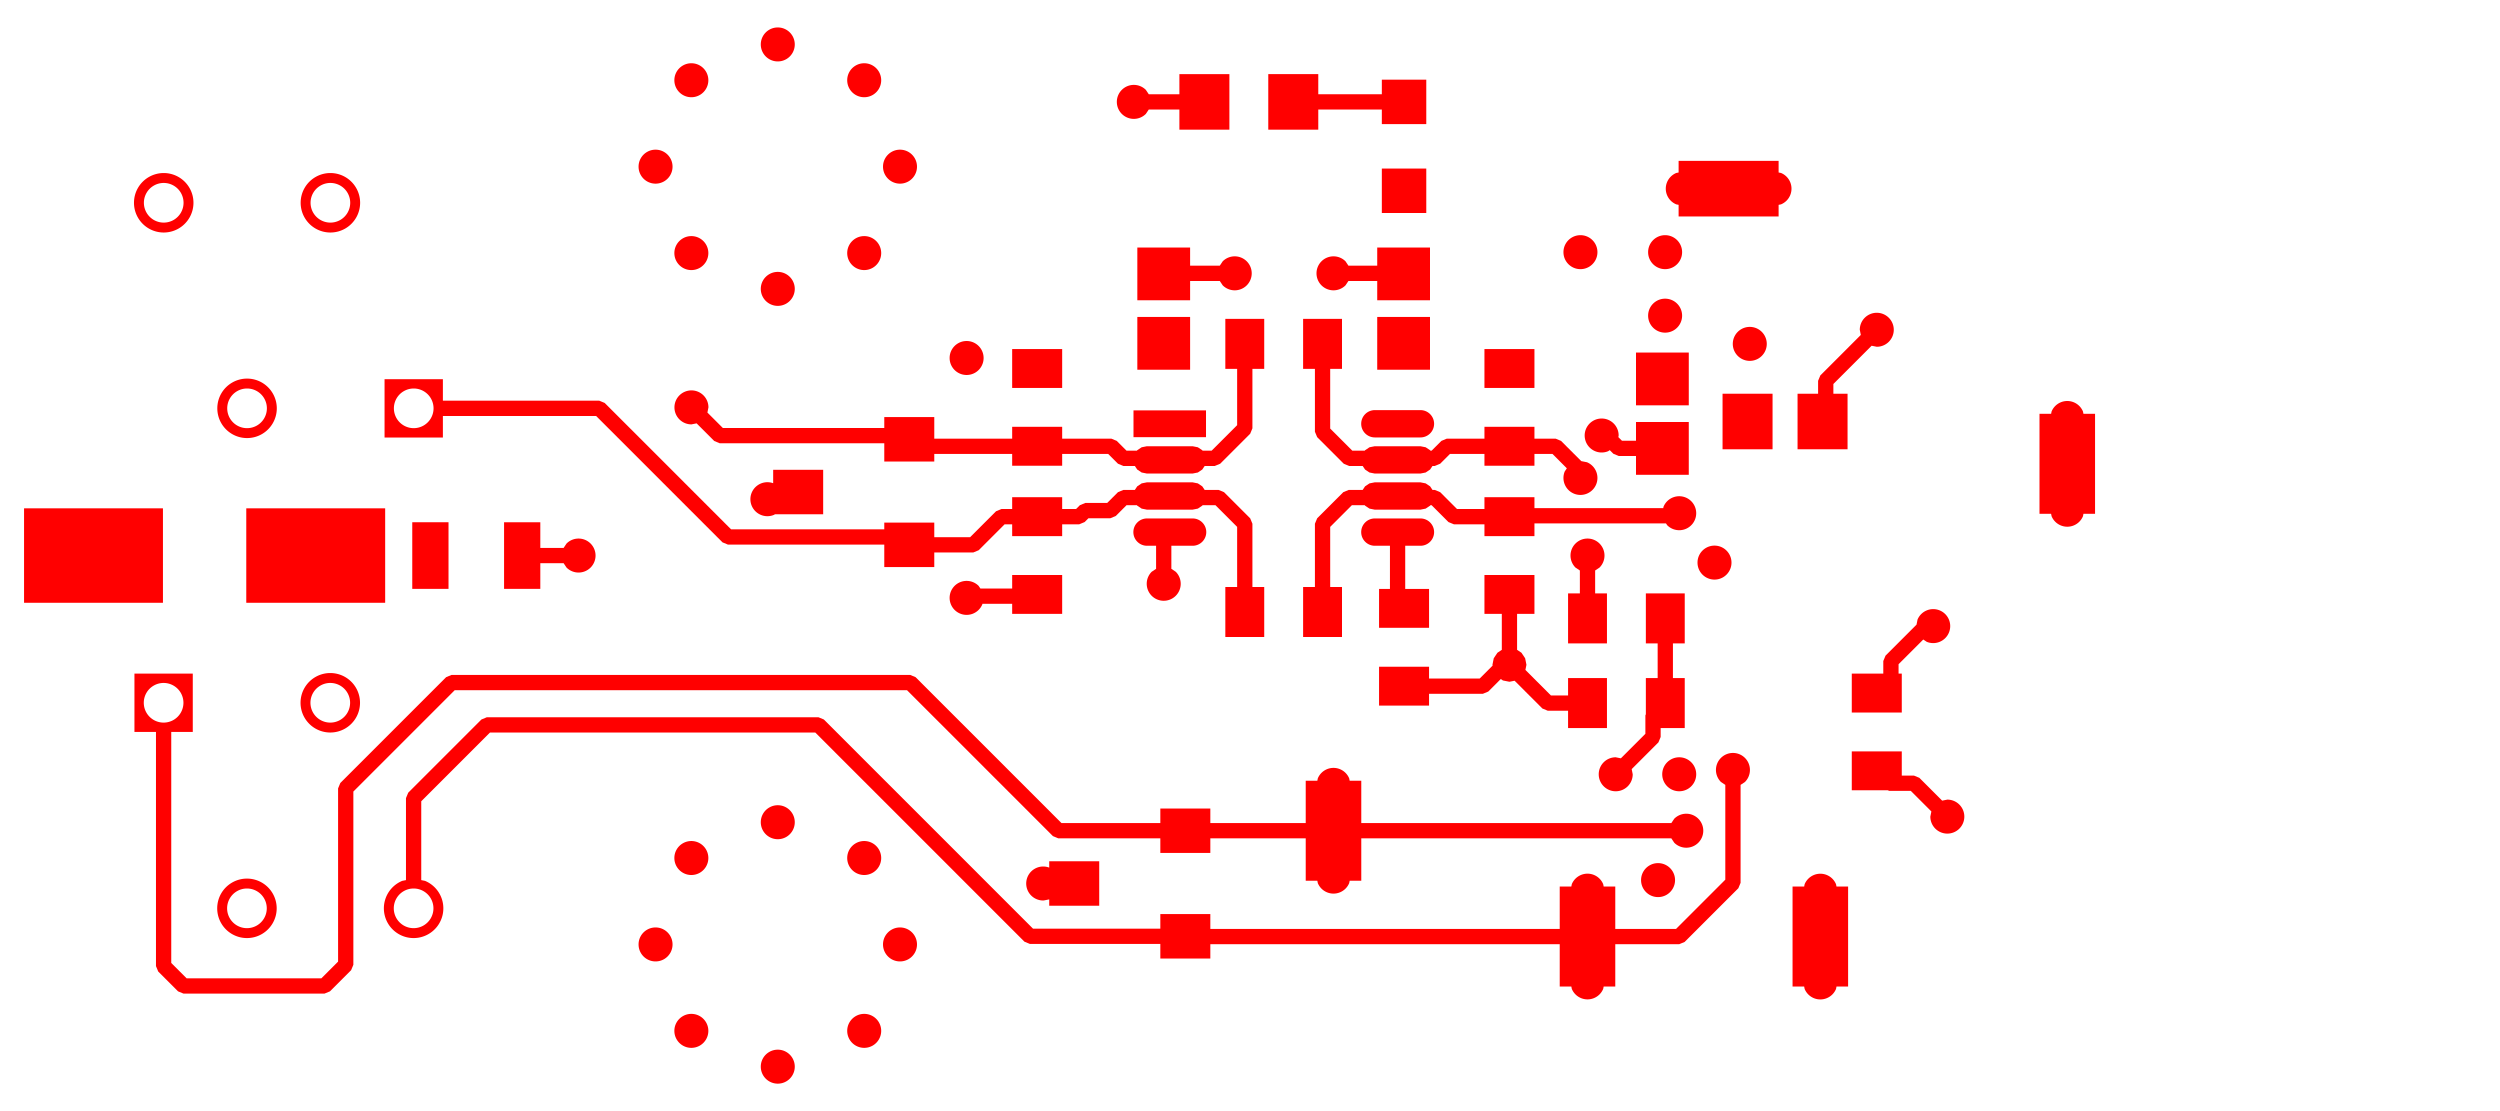 <svg width="45mm" height="20mm" viewBox="0 0 17716536 7874016"  version="1.1" xmlns="http://www.w3.org/2000/svg" xmlns:xlink="http://www.w3.org/1999/xlink">
<desc>
Origin 7874016 35433071 Bound 7874016 31496063 17716536 7874016
</desc>
<g fill-rule="evenodd" fill="rgb(255, 0, 0)" stroke="black" stroke-width="1" transform="translate(0, 7874016) scale(1, -1) translate(-7874016, -31496063)">
<path id="N" d="M 19813108.00 34810354.00 L 19729434.00 34810354.00 L 19729434.00 34564684.00 L 19813109.00 34564684.00 L 19813109.00 34210354.00 L 19642462.00 34210354.00 L 19642462.00 34147397.00 L 19626609.29 34109127.29 L 19437158.58 33919675.87 L 19444440.00 33883071.00 A 120431.73 120431.73 0 1 0 19324016.00 34003495.00 L 19360620.87 33996213.58 L 19534222.00 34169814.06 L 19534221.00 34300547.00 L 19537519.00 34308508.84 L 19537519.00 34564684.00 L 19621194.00 34564684.00 L 19621194.00 34810354.00 L 19537518.00 34810354.00 L 19537518.00 35164684.00 L 19813108.00 35164684.00 L 19813108.00 34810354.00  z"/>
<path id="N" d="M 17940170.00 35502446.00 L 17832262.00 35502446.00 L 17832262.00 35196457.00 L 18001181.00 35196457.00 L 18001181.00 34920867.00 L 17646851.00 34920867.00 L 17646851.00 35196457.00 L 17724022.00 35196457.00 L 17724022.00 35502446.00 L 17616114.00 35502446.00 A 96771.86 96771.86 0 0 0 17616114.00 35695980.00 L 17940170.00 35695980.00 A 96758.91 96758.91 0 0 0 17940170.00 35502446.00  z"/>
<path id="N" d="M 17216142.00 38702151.00 L 17666536.00 38702151.00 L 17666536.00 38805511.00 L 17981496.00 38805511.00 L 17981496.00 38490551.00 L 17666536.00 38490551.00 L 17666536.00 38593911.00 L 17216142.00 38593911.00 L 17216142.00 38451181.00 L 16861812.00 38451181.00 L 16861812.00 38844881.00 L 17216142.00 38844881.00 L 17216142.00 38702151.00  z"/>
<path id="N" d="M 9240158.00 34183071.00 L 9087585.00 34183071.00 L 9087585.00 32546040.00 L 9196434.00 32437191.00 L 10151598.00 32437191.00 L 10269896.00 32555489.00 L 10269895.00 33783071.00 L 10285747.00 33821340.00 L 11035747.00 34571340.00 L 11074016.00 34587191.00 L 14324016.00 34587192.00 L 14362285.00 34571340.00 L 15396433.02 33537191.00 L 16096851.00 33537191.00 L 16096851.00 33640551.00 L 16451181.00 33640551.00 L 16451181.00 33537191.00 L 17127166.00 33537191.00 L 17127166.00 33837401.00 L 17209465.09 33837401.00 L 17212759.00 33853960.00 A 120412.98 120412.98 0 0 0 17435273.00 33853960.00 L 17438566.91 33837401.00 L 17520866.00 33837401.00 L 17520866.00 33537191.00 L 19718128.26 33537191.00 L 19738863.00 33568224.00 A 120431.73 120431.73 0 1 0 19738863.00 33397918.00 L 19718128.26 33428951.00 L 17520866.00 33428951.00 L 17520866.00 33128741.00 L 17438644.48 33128741.00 L 17435273.00 33111792.00 A 120412.98 120412.98 0 0 0 17212759.00 33111792.00 L 17209387.52 33128741.00 L 17127166.00 33128741.00 L 17127166.00 33428951.00 L 16451181.00 33428951.00 L 16451181.00 33325591.00 L 16096851.00 33325591.00 L 16096851.00 33428951.00 L 15374016.00 33428951.00 L 15335746.29 33444803.71 L 14301598.02 34478951.00 L 11096433.02 34478951.00 L 10378136.00 33760653.02 L 10378137.00 32533071.00 L 10362285.00 32494802.00 L 10212285.00 32344802.00 L 10174013.59 32328951.00 L 9174016.00 32328951.00 L 9135747.00 32344802.00 L 8995196.00 32485353.00 L 8979345.00 32523624.41 L 8979345.00 34183071.00 L 8826772.00 34183071.00 L 8826772.00 34596457.00 L 9240158.00 34596457.00 L 9240158.00 34183071.00  zM 9033467.38 34389758.09 m -140500.91 0 a 140500.91 140500.91 0 1 1 281001.82 0a 140500.91 140500.91 0 1 1 -281001.82 0"/>
<path id="N" d="M 18008595.00 35923543.00 L 18025499.94 35898242.00 L 18041614.00 35898243.00 L 18079883.00 35882391.00 L 18199491.12 35762782.00 L 18393701.00 35762782.00 L 18393701.00 35846457.00 L 18748031.00 35846457.00 L 18748031.00 35769081.00 L 19660755.09 35769081.00 L 19662759.00 35779155.00 A 120412.98 120412.98 0 1 0 19688863.00 35647918.00 L 19680228.48 35660841.00 L 18748031.00 35660841.00 L 18748031.00 35570867.00 L 18393701.00 35570867.00 L 18393701.00 35654542.00 L 18177074.00 35654542.00 L 18138804.29 35670394.71 L 18019196.12 35790002.00 L 18010805.92 35790002.00 L 18008595.00 35786693.00 L 17977201.00 35765717.00 L 17940170.00 35758351.00 L 17616114.00 35758351.00 L 17579083.00 35765717.00 L 17547689.00 35786693.00 L 17545478.75 35790001.00 L 17454334.00 35790001.00 L 17300576.00 35636243.00 L 17300576.00 35210236.00 L 17384251.00 35210236.00 L 17384251.00 34855906.00 L 17108661.00 34855906.00 L 17108661.00 35210236.00 L 17192336.00 35210236.00 L 17192335.00 35658661.00 L 17208187.00 35696930.00 L 17393647.00 35882390.00 L 17431918.41 35898241.00 L 17530783.39 35898241.00 L 17547689.00 35923543.00 L 17579083.00 35944519.00 L 17616114.00 35951885.00 L 17940170.00 35951885.00 L 17977201.00 35944519.00 L 18008595.00 35923543.00  z"/>
<path id="N" d="M 18748031.00 35019686.00 L 18624986.00 35019686.00 L 18624986.00 34764972.74 L 18656019.00 34744238.00 L 18682123.00 34705169.00 L 18691290.00 34659085.00 L 18684008.58 34622480.14 L 18864849.06 34441639.00 L 18986338.00 34441639.00 L 18986338.00 34564684.00 L 19261928.00 34564684.00 L 19261928.00 34210354.00 L 18986338.00 34210354.00 L 18986338.00 34333399.00 L 18842432.00 34333399.00 L 18804162.29 34349251.71 L 18607470.86 34545942.42 L 18570866.00 34538661.00 L 18524782.00 34547828.00 L 18509497.66 34558040.25 L 18420670.00 34469212.00 L 18382398.59 34453361.00 L 18001181.00 34453361.00 L 18001181.00 34369686.00 L 17646851.00 34369686.00 L 17646851.00 34645276.00 L 18001181.00 34645276.00 L 18001181.00 34561601.00 L 18359983.10 34561601.00 L 18451607.67 34653224.97 L 18450442.00 34659085.00 L 18459609.00 34705169.00 L 18485713.00 34744238.00 L 18516746.00 34764972.74 L 18516746.00 35019686.00 L 18393701.00 35019686.00 L 18393701.00 35295276.00 L 18748031.00 35295276.00 L 18748031.00 35019686.00  z"/>
<path id="N" d="M 9624018.29 32933073.29 m -210738.62 0 a 210738.62 210738.62 0 1 1 421477.24 0a 210738.62 210738.62 0 1 1 -421477.24 0M 9624018.38 32933065.09 m -140500.91 0 a 140500.91 140500.91 0 1 1 281001.82 0a 140500.91 140500.91 0 1 1 -281001.82 0"/>
<path id="N" d="M 10215351.29 37933073.29 m -210738.62 0 a 210738.62 210738.62 0 1 1 421477.24 0a 210738.62 210738.62 0 1 1 -421477.24 0M 10215351.38 37933065.09 m -140500.91 0 a 140500.91 140500.91 0 1 1 281001.82 0a 140500.91 140500.91 0 1 1 -281001.82 0"/>
<path id="N" d="M 20478346.00 38147699.48 L 20495295.00 38144328.00 A 120412.98 120412.98 0 0 0 20495295.00 37921814.00 L 20478346.00 37918442.52 L 20478346.00 37836221.00 L 19769686.00 37836221.00 L 19769686.00 37918520.09 L 19753127.00 37921814.00 A 120412.98 120412.98 0 0 0 19753127.00 38144328.00 L 19769686.00 38147621.91 L 19769686.00 38229921.00 L 20478346.00 38229921.00 L 20478346.00 38147699.48  z"/>
<path id="N" d="M 15401181.00 35019686.00 L 15046851.00 35019686.00 L 15046851.00 35091156.00 L 14836102.29 35091156.00 L 14835273.00 35086987.00 A 120412.98 120412.98 0 1 0 14809169.00 35218224.00 L 14821748.95 35199396.00 L 15046851.00 35199396.00 L 15046851.00 35295276.00 L 15401181.00 35295276.00 L 15401181.00 35019686.00  z"/>
<path id="N" d="M 17940170.00 36270162.00 L 17616114.00 36270162.00 A 96771.86 96771.86 0 0 0 17616114.00 36463696.00 L 17940170.00 36463696.00 A 96758.91 96758.91 0 1 0 17940170.00 36270162.00  z"/>
<path id="N" d="M 19674024.16 37583079.16 m -120412.98 0 a 120412.98 120412.98 0 1 1 240825.96 0a 120412.98 120412.98 0 1 1 -240825.96 0"/>
<path id="N" d="M 19074024.16 37583079.16 m -120412.98 0 a 120412.98 120412.98 0 1 1 240825.96 0a 120412.98 120412.98 0 1 1 -240825.96 0"/>
<path id="N" d="M 14724024.16 36833079.16 m -120412.98 0 a 120412.98 120412.98 0 1 1 240825.96 0a 120412.98 120412.98 0 1 1 -240825.96 0"/>
<path id="N" d="M 19674024.16 37133079.16 m -120412.98 0 a 120412.98 120412.98 0 1 1 240825.96 0a 120412.98 120412.98 0 1 1 -240825.96 0"/>
<path id="N" d="M 11052441.00 35197008.00 L 10795591.00 35197008.00 L 10795591.00 35669134.00 L 11052441.00 35669134.00 L 11052441.00 35197008.00  z"/>
<path id="N" d="M 16420526.00 36272021.00 L 15906654.00 36272021.00 L 15906654.00 36461837.00 L 16420526.00 36461837.00 L 16420526.00 36272021.00  z"/>
<path id="N" d="M 18748031.00 36620866.00 L 18393701.00 36620866.00 L 18393701.00 36896456.00 L 18748031.00 36896456.00 L 18748031.00 36620866.00  z"/>
<path id="N" d="M 19841731.00 36497676.00 L 19467715.00 36497676.00 L 19467715.00 36871692.00 L 19841731.00 36871692.00 L 19841731.00 36497676.00  z"/>
<path id="N" d="M 10603544.00 35098426.00 L 9619292.00 35098426.00 L 9619292.00 35767716.00 L 10603544.00 35767716.00 L 10603544.00 35098426.00  z"/>
<path id="N" d="M 17981496.00 37860629.00 L 17666536.00 37860629.00 L 17666536.00 38175589.00 L 17981496.00 38175589.00 L 17981496.00 37860629.00  z"/>
<path id="N" d="M 18007874.00 36750000.00 L 17633858.00 36750000.00 L 17633858.00 37124016.00 L 18007874.00 37124016.00 L 18007874.00 36750000.00  z"/>
<path id="N" d="M 15401181.00 36620866.00 L 15046851.00 36620866.00 L 15046851.00 36896456.00 L 15401181.00 36896456.00 L 15401181.00 36620866.00  z"/>
<path id="N" d="M 16307874.00 36750000.00 L 15933858.00 36750000.00 L 15933858.00 37124016.00 L 16307874.00 37124016.00 L 16307874.00 36750000.00  z"/>
<path id="N" d="M 13712285.00 34271340.00 L 15194464.01 32789160.00 L 16096851.00 32789160.00 L 16096851.00 32892520.00 L 16451181.00 32892520.00 L 16451181.00 32787191.00 L 18927166.00 32787191.00 L 18927166.00 33087401.00 L 19009387.32 33087401.00 L 19012759.00 33104351.00 A 120412.98 120412.98 0 0 0 19235273.00 33104351.00 L 19238644.68 33087401.00 L 19320866.00 33087401.00 L 19320866.00 32787191.00 L 19751598.00 32787191.00 L 20100603.00 33136196.00 L 20100603.00 33807890.26 L 20069570.00 33828625.00 A 120431.73 120431.73 0 1 0 20239876.00 33828625.00 L 20208843.00 33807890.26 L 20208844.00 33113778.00 L 20192992.00 33075509.00 L 19812285.00 32694802.00 L 19774013.59 32678951.00 L 19320866.00 32678951.00 L 19320866.00 32378741.00 L 19238566.71 32378741.00 L 19235273.00 32362183.00 A 120412.98 120412.98 0 0 0 19012759.00 32362183.00 L 19009465.29 32378741.00 L 18927166.00 32378741.00 L 18927166.00 32678951.00 L 16451181.00 32678951.00 L 16451181.00 32577560.00 L 16096851.00 32577560.00 L 16096851.00 32680920.00 L 15172047.00 32680919.00 L 15133777.29 32696772.71 L 13651598.01 34178951.00 L 11346433.03 34178951.00 L 10859239.00 33691756.03 L 10859239.00 33133047.65 L 10885766.00 33127771.00 A 210738.62 210738.62 0 1 0 10724472.00 33127771.00 L 10750999.00 33133047.65 L 10750998.00 33714174.00 L 10766850.00 33752443.00 L 11285747.00 34271340.00 L 11324016.00 34287191.00 L 13674016.00 34287192.00 L 13712285.00 34271340.00  zM 10805121.38 32933065.09 m -140500.91 0 a 140500.91 140500.91 0 1 1 281001.82 0a 140500.91 140500.91 0 1 1 -281001.82 0"/>
<path id="N" d="M 17384251.00 36755906.00 L 17300576.00 36755906.00 L 17300576.00 36333049.92 L 17457484.08 36176141.00 L 17545478.75 36176141.00 L 17547689.00 36179449.00 L 17579083.00 36200425.00 L 17616114.00 36207791.00 L 17940170.00 36207791.00 L 17977201.00 36200425.00 L 18008595.00 36179449.00 L 18010805.25 36176141.00 L 18019196.19 36176141.00 L 18088804.00 36245749.00 L 18127073.00 36261600.00 L 18393701.00 36261600.00 L 18393701.00 36345275.00 L 18748031.00 36345275.00 L 18748031.00 36261600.00 L 18898032.00 36261601.00 L 18936301.00 36245749.00 L 19079682.10 36102367.90 L 19120100.00 36094328.00 A 120412.98 120412.98 0 1 0 18962759.00 36029155.00 L 18977602.79 36051371.21 L 18875614.00 36153360.00 L 18748031.00 36153360.00 L 18748031.00 36069685.00 L 18393701.00 36069685.00 L 18393701.00 36153360.00 L 18149490.19 36153360.00 L 18079883.00 36083752.00 L 18041611.59 36067901.00 L 18025500.61 36067901.00 L 18008595.00 36042599.00 L 17977201.00 36021623.00 L 17940170.00 36014257.00 L 17616114.00 36014257.00 L 17579083.00 36021623.00 L 17547689.00 36042599.00 L 17530783.39 36067901.00 L 17435067.00 36067901.00 L 17396797.29 36083753.71 L 17208187.00 36272363.00 L 17192336.00 36310634.41 L 17192336.00 36755906.00 L 17108661.00 36755906.00 L 17108661.00 37110236.00 L 17384251.00 37110236.00 L 17384251.00 36755906.00  z"/>
<path id="N" d="M 16325618.00 35502446.00 L 16174986.00 35502446.00 L 16174986.00 35338958.74 L 16206019.00 35318224.00 A 120431.73 120431.73 0 1 0 16035713.00 35318224.00 L 16066746.00 35338958.74 L 16066746.00 35502446.00 L 16001562.00 35502446.00 A 96771.86 96771.86 0 0 0 16001562.00 35695980.00 L 16325618.00 35695980.00 A 96758.91 96758.91 0 0 0 16325618.00 35502446.00  z"/>
<path id="N" d="M 9624800.29 36476380.29 m -210738.62 0 a 210738.62 210738.62 0 1 1 421477.24 0a 210738.62 210738.62 0 1 1 -421477.24 0M 9624800.38 36476372.09 m -140500.91 0 a 140500.91 140500.91 0 1 1 281001.82 0a 140500.91 140500.91 0 1 1 -281001.82 0"/>
<path id="N" d="M 10214569.29 34389766.29 m -210738.62 0 a 210738.62 210738.62 0 1 1 421477.24 0a 210738.62 210738.62 0 1 1 -421477.24 0M 10214569.38 34389758.09 m -140500.91 0 a 140500.91 140500.91 0 1 1 281001.82 0a 140500.91 140500.91 0 1 1 -281001.82 0"/>
<path id="N" d="M 19344802.00 36283795.00 L 19342542.31 36272435.15 L 19368299.17 36246678.00 L 19467715.00 36246678.00 L 19467715.00 36379566.00 L 19841731.00 36379566.00 L 19841731.00 36005550.00 L 19467715.00 36005550.00 L 19467715.00 36138438.00 L 19345882.00 36138437.00 L 19307612.29 36154290.71 L 19281793.54 36180109.18 L 19270462.00 36172538.00 A 120419.38 120419.38 0 1 0 19344802.00 36283795.00  z"/>
<path id="N" d="M 21351181.00 33873805.00 L 21437402.00 33873806.00 L 21475671.00 33857954.00 L 21637410.80 33696213.52 L 21674016.00 33703495.00 A 120431.73 120431.73 0 1 0 21553592.00 33583071.00 L 21560873.48 33619676.20 L 21414984.07 33765565.00 L 21261812.00 33765565.00 L 21251862.69 33769686.00 L 20996851.00 33769686.00 L 20996851.00 34045276.00 L 21351181.00 34045276.00 L 21351181.00 33873805.00  z"/>
<path id="N" d="M 21174016.00 36912647.00 L 21137410.71 36919928.50 L 20866408.00 36648925.04 L 20866408.00 36579921.00 L 20966929.00 36579921.00 L 20966929.00 36186221.00 L 20612599.00 36186221.00 L 20612599.00 36579921.00 L 20758168.00 36579921.00 L 20758167.00 36671343.00 L 20774019.00 36709612.00 L 21060873.50 36996465.71 L 21053592.00 37033071.00 A 120431.73 120431.73 0 1 0 21174016.00 36912647.00  z"/>
<path id="N" d="M 20885273.00 33103959.00 L 20888566.71 33087401.00 L 20970866.00 33087401.00 L 20970866.00 32378741.00 L 20888644.68 32378741.00 L 20885273.00 32361791.00 A 120412.98 120412.98 0 0 0 20662759.00 32361791.00 L 20659387.32 32378741.00 L 20577166.00 32378741.00 L 20577166.00 33087401.00 L 20659465.29 33087401.00 L 20662759.00 33103959.00 A 120412.98 120412.98 0 0 0 20885273.00 33103959.00  z"/>
<path id="N" d="M 11702993.00 35487191.00 L 11868128.26 35487191.00 L 11888863.00 35518224.00 A 120431.73 120431.73 0 1 0 11888863.00 35347918.00 L 11868128.26 35378951.00 L 11702993.00 35378951.00 L 11702993.00 35197008.00 L 11446143.00 35197008.00 L 11446143.00 35669134.00 L 11702993.00 35669134.00 L 11702993.00 35487191.00  z"/>
<path id="N" d="M 19209169.00 35347918.00 L 19178194.00 35327222.02 L 19178194.00 35164684.00 L 19261927.00 35164684.00 L 19261927.00 34810354.00 L 18986337.00 34810354.00 L 18986337.00 35164684.00 L 19069954.00 35164684.00 L 19069954.00 35327144.51 L 19038863.00 35347918.00 A 120431.73 120431.73 0 1 0 19209169.00 35347918.00  z"/>
<path id="N" d="M 18007874.00 37242126.00 L 17633858.00 37242126.00 L 17633858.00 37378951.00 L 17429903.74 37378951.00 L 17409169.00 37347918.00 A 120431.73 120431.73 0 1 0 17409169.00 37518224.00 L 17429903.74 37487191.00 L 17633858.00 37487191.00 L 17633858.00 37616142.00 L 18007874.00 37616142.00 L 18007874.00 37242126.00  z"/>
<path id="N" d="M 16586221.00 38451181.00 L 16231891.00 38451181.00 L 16231891.00 38593911.00 L 16014943.74 38593911.00 L 15994209.00 38562878.00 A 120431.73 120431.73 0 1 0 15994209.00 38733184.00 L 16014943.74 38702151.00 L 16231891.00 38702151.00 L 16231891.00 38844881.00 L 16586221.00 38844881.00 L 16586221.00 38451181.00  z"/>
<path id="N" d="M 16307874.00 37487191.00 L 16518128.26 37487191.00 L 16538863.00 37518224.00 A 120431.73 120431.73 0 1 0 16538863.00 37347918.00 L 16518128.26 37378951.00 L 16307874.00 37378951.00 L 16307874.00 37242126.00 L 15933858.00 37242126.00 L 15933858.00 37616142.00 L 16307874.00 37616142.00 L 16307874.00 37487191.00  z"/>
<path id="N" d="M 20024024.16 35383079.16 m -120412.98 0 a 120412.98 120412.98 0 1 1 240825.96 0a 120412.98 120412.98 0 1 1 -240825.96 0"/>
<path id="N" d="M 19774024.16 33883079.16 m -120412.98 0 a 120412.98 120412.98 0 1 1 240825.96 0a 120412.98 120412.98 0 1 1 -240825.96 0"/>
<path id="N" d="M 19624024.16 33133079.16 m -120412.98 0 a 120412.98 120412.98 0 1 1 240825.96 0a 120412.98 120412.98 0 1 1 -240825.96 0"/>
<path id="N" d="M 15663779.00 32951576.00 L 15309449.00 32951576.00 L 15309449.00 32996463.46 L 15270079.00 32988632.00 A 120431.73 120431.73 0 1 0 15309449.00 33221648.54 L 15309449.00 33266536.00 L 15663779.00 33266536.00 L 15663779.00 32951576.00  z"/>
<path id="N" d="M 13707480.00 35725591.00 L 13365516.91 35725591.00 L 13359864.00 35721814.00 A 120419.38 120419.38 0 1 0 13353150.00 35945663.54 L 13353150.00 36040551.00 L 13707480.00 36040551.00 L 13707480.00 35725591.00  z"/>
<path id="N" d="M 9028740.00 35098426.00 L 8044488.00 35098426.00 L 8044488.00 35767716.00 L 9028740.00 35767716.00 L 9028740.00 35098426.00  z"/>
<path id="N" d="M 22635273.00 36453959.00 L 22638566.71 36437401.00 L 22720866.00 36437401.00 L 22720866.00 35728741.00 L 22638644.68 35728741.00 L 22635273.00 35711791.00 A 120412.98 120412.98 0 0 0 22412759.00 35711791.00 L 22409387.32 35728741.00 L 22327166.00 35728741.00 L 22327166.00 36437401.00 L 22409465.29 36437401.00 L 22412759.00 36453959.00 A 120412.98 120412.98 0 0 0 22635273.00 36453959.00  z"/>
<path id="N" d="M 13998290.16 33289628.16 m -120412.98 0 a 120412.98 120412.98 0 1 1 240825.96 0a 120412.98 120412.98 0 1 1 -240825.96 0"/>
<path id="N" d="M 12773380.16 32064718.16 m -120412.98 0 a 120412.98 120412.98 0 1 1 240825.96 0a 120412.98 120412.98 0 1 1 -240825.96 0"/>
<path id="N" d="M 13385835.16 31811031.16 m -120412.98 0 a 120412.98 120412.98 0 1 1 240825.96 0a 120412.98 120412.98 0 1 1 -240825.96 0"/>
<path id="N" d="M 12773380.16 33289628.16 m -120412.98 0 a 120412.98 120412.98 0 1 1 240825.96 0a 120412.98 120412.98 0 1 1 -240825.96 0"/>
<path id="N" d="M 12519693.16 38188985.16 m -120412.98 0 a 120412.98 120412.98 0 1 1 240825.96 0a 120412.98 120412.98 0 1 1 -240825.96 0"/>
<path id="N" d="M 13385835.16 33543315.16 m -120412.98 0 a 120412.98 120412.98 0 1 1 240825.96 0a 120412.98 120412.98 0 1 1 -240825.96 0"/>
<path id="N" d="M 14251977.16 32677173.16 m -120412.98 0 a 120412.98 120412.98 0 1 1 240825.96 0a 120412.98 120412.98 0 1 1 -240825.96 0"/>
<path id="N" d="M 13998290.16 38801440.16 m -120412.98 0 a 120412.98 120412.98 0 1 1 240825.96 0a 120412.98 120412.98 0 1 1 -240825.96 0"/>
<path id="N" d="M 13385835.16 39055127.16 m -120412.98 0 a 120412.98 120412.98 0 1 1 240825.96 0a 120412.98 120412.98 0 1 1 -240825.96 0"/>
<path id="N" d="M 13385835.16 37322843.16 m -120412.98 0 a 120412.98 120412.98 0 1 1 240825.96 0a 120412.98 120412.98 0 1 1 -240825.96 0"/>
<path id="N" d="M 12773380.16 37576530.16 m -120412.98 0 a 120412.98 120412.98 0 1 1 240825.96 0a 120412.98 120412.98 0 1 1 -240825.96 0"/>
<path id="N" d="M 13998290.16 32064718.16 m -120412.98 0 a 120412.98 120412.98 0 1 1 240825.96 0a 120412.98 120412.98 0 1 1 -240825.96 0"/>
<path id="N" d="M 12519693.16 32677173.16 m -120412.98 0 a 120412.98 120412.98 0 1 1 240825.96 0a 120412.98 120412.98 0 1 1 -240825.96 0"/>
<path id="N" d="M 14251977.16 38188985.16 m -120412.98 0 a 120412.98 120412.98 0 1 1 240825.96 0a 120412.98 120412.98 0 1 1 -240825.96 0"/>
<path id="N" d="M 12773380.16 38801440.16 m -120412.98 0 a 120412.98 120412.98 0 1 1 240825.96 0a 120412.98 120412.98 0 1 1 -240825.96 0"/>
<path id="N" d="M 13998290.16 37576530.16 m -120412.98 0 a 120412.98 120412.98 0 1 1 240825.96 0a 120412.98 120412.98 0 1 1 -240825.96 0"/>
<path id="N" d="M 16833070.00 36755906.00 L 16749395.00 36755906.00 L 16749396.00 36334638.00 L 16733544.00 36296369.00 L 16520927.00 36083752.00 L 16482655.59 36067901.00 L 16410948.61 36067901.00 L 16394043.00 36042599.00 L 16362649.00 36021623.00 L 16325618.00 36014257.00 L 16001562.00 36014257.00 L 15964531.00 36021623.00 L 15933137.00 36042599.00 L 15916231.39 36067901.00 L 15835066.00 36067901.00 L 15796796.29 36083753.71 L 15727189.19 36153360.00 L 15401181.00 36153360.00 L 15401181.00 36069685.00 L 15046851.00 36069685.00 L 15046851.00 36153360.00 L 14494882.00 36153360.00 L 14494882.00 36099606.00 L 14140552.00 36099606.00 L 14140552.00 36228951.00 L 12974016.00 36228950.00 L 12935746.29 36244803.71 L 12810620.94 36369928.43 L 12774016.00 36362647.00 A 120431.73 120431.73 0 1 0 12894440.00 36483071.00 L 12887158.57 36446466.06 L 12996433.08 36337191.00 L 14140552.00 36337191.00 L 14140552.00 36414566.00 L 14494882.00 36414566.00 L 14494882.00 36261600.00 L 15046851.00 36261600.00 L 15046851.00 36345275.00 L 15401181.00 36345275.00 L 15401181.00 36261600.00 L 15749607.00 36261601.00 L 15787876.00 36245749.00 L 15857483.19 36176141.00 L 15930926.75 36176141.00 L 15933137.00 36179449.00 L 15964531.00 36200425.00 L 16001562.00 36207791.00 L 16325618.00 36207791.00 L 16362649.00 36200425.00 L 16394043.00 36179449.00 L 16396253.25 36176141.00 L 16460240.00 36176141.00 L 16641155.00 36357056.00 L 16641155.00 36755906.00 L 16557480.00 36755906.00 L 16557480.00 37110236.00 L 16833070.00 37110236.00 L 16833070.00 36755906.00  z"/>
<path id="N" d="M 9034248.29 37933073.29 m -210738.62 0 a 210738.62 210738.62 0 1 1 421477.24 0a 210738.62 210738.62 0 1 1 -421477.24 0M 9034248.38 37933065.09 m -140500.91 0 a 140500.91 140500.91 0 1 1 281001.82 0a 140500.91 140500.91 0 1 1 -281001.82 0"/>
<path id="N" d="M 20274024.16 36933079.16 m -120412.98 0 a 120412.98 120412.98 0 1 1 240825.96 0a 120412.98 120412.98 0 1 1 -240825.96 0"/>
<path id="N" d="M 20435433.00 36186221.00 L 20081103.00 36186221.00 L 20081103.00 36579921.00 L 20435433.00 36579921.00 L 20435433.00 36186221.00  z"/>
<path id="N" d="M 11012593.00 36530498.00 L 12120864.00 36530499.00 L 12159133.00 36514647.00 L 13054698.02 35619081.00 L 14140552.00 35619081.00 L 14140552.00 35666535.00 L 14494882.00 35666535.00 L 14494882.00 35563175.00 L 14748841.00 35563175.00 L 14932597.00 35746931.00 L 14970868.41 35762782.00 L 15046851.00 35762782.00 L 15046851.00 35846457.00 L 15401181.00 35846457.00 L 15401181.00 35762782.00 L 15499630.37 35762782.00 L 15526775.00 35789927.00 L 15565046.41 35805778.00 L 15720185.17 35805778.00 L 15796797.00 35882390.00 L 15835066.00 35898241.00 L 15916231.39 35898241.00 L 15933137.00 35923543.00 L 15964531.00 35944519.00 L 16001562.00 35951885.00 L 16325618.00 35951885.00 L 16362649.00 35944519.00 L 16394043.00 35923543.00 L 16410948.61 35898241.00 L 16509816.00 35898242.00 L 16548085.00 35882390.00 L 16733544.00 35696931.00 L 16749395.00 35658659.59 L 16749395.00 35210236.00 L 16833070.00 35210236.00 L 16833070.00 34855906.00 L 16557480.00 34855906.00 L 16557480.00 35210236.00 L 16641155.00 35210236.00 L 16641155.00 35636244.91 L 16487398.09 35790001.00 L 16396253.25 35790001.00 L 16394043.00 35786693.00 L 16362649.00 35765717.00 L 16325618.00 35758351.00 L 16001562.00 35758351.00 L 15964531.00 35765717.00 L 15933137.00 35786693.00 L 15930926.75 35790001.00 L 15857483.17 35790001.00 L 15780872.00 35713389.00 L 15742600.59 35697538.00 L 15587461.37 35697538.00 L 15560317.00 35670393.00 L 15522045.59 35654542.00 L 15401181.00 35654542.00 L 15401181.00 35570867.00 L 15046851.00 35570867.00 L 15046851.00 35654542.00 L 14993284.00 35654542.00 L 14809528.00 35470786.00 L 14771256.59 35454935.00 L 14494882.00 35454935.00 L 14494882.00 35351575.00 L 14140552.00 35351575.00 L 14140552.00 35510841.00 L 13032281.00 35510841.00 L 12994011.29 35526693.71 L 12098446.02 36422258.00 L 11012593.00 36422258.00 L 11012593.00 36269685.00 L 10599207.00 36269685.00 L 10599207.00 36683071.00 L 11012593.00 36683071.00 L 11012593.00 36530498.00  zM 10805902.38 36476372.09 m -140500.91 0 a 140500.91 140500.91 0 1 1 281001.82 0a 140500.91 140500.91 0 1 1 -281001.82 0"/>
<path id="N" d="M 21527932.00 34821814.00 L 21503495.45 34838141.31 L 21328414.00 34663059.07 L 21328414.00 34596457.00 L 21351181.00 34596457.00 L 21351181.00 34320867.00 L 20996851.00 34320867.00 L 20996851.00 34596457.00 L 21220174.00 34596457.00 L 21220173.00 34685477.00 L 21236025.00 34723746.00 L 21455638.36 34943358.36 L 21462759.00 34979155.00 A 120412.98 120412.98 0 1 0 21527932.00 34821814.00  z"/>
</g>
</svg>
